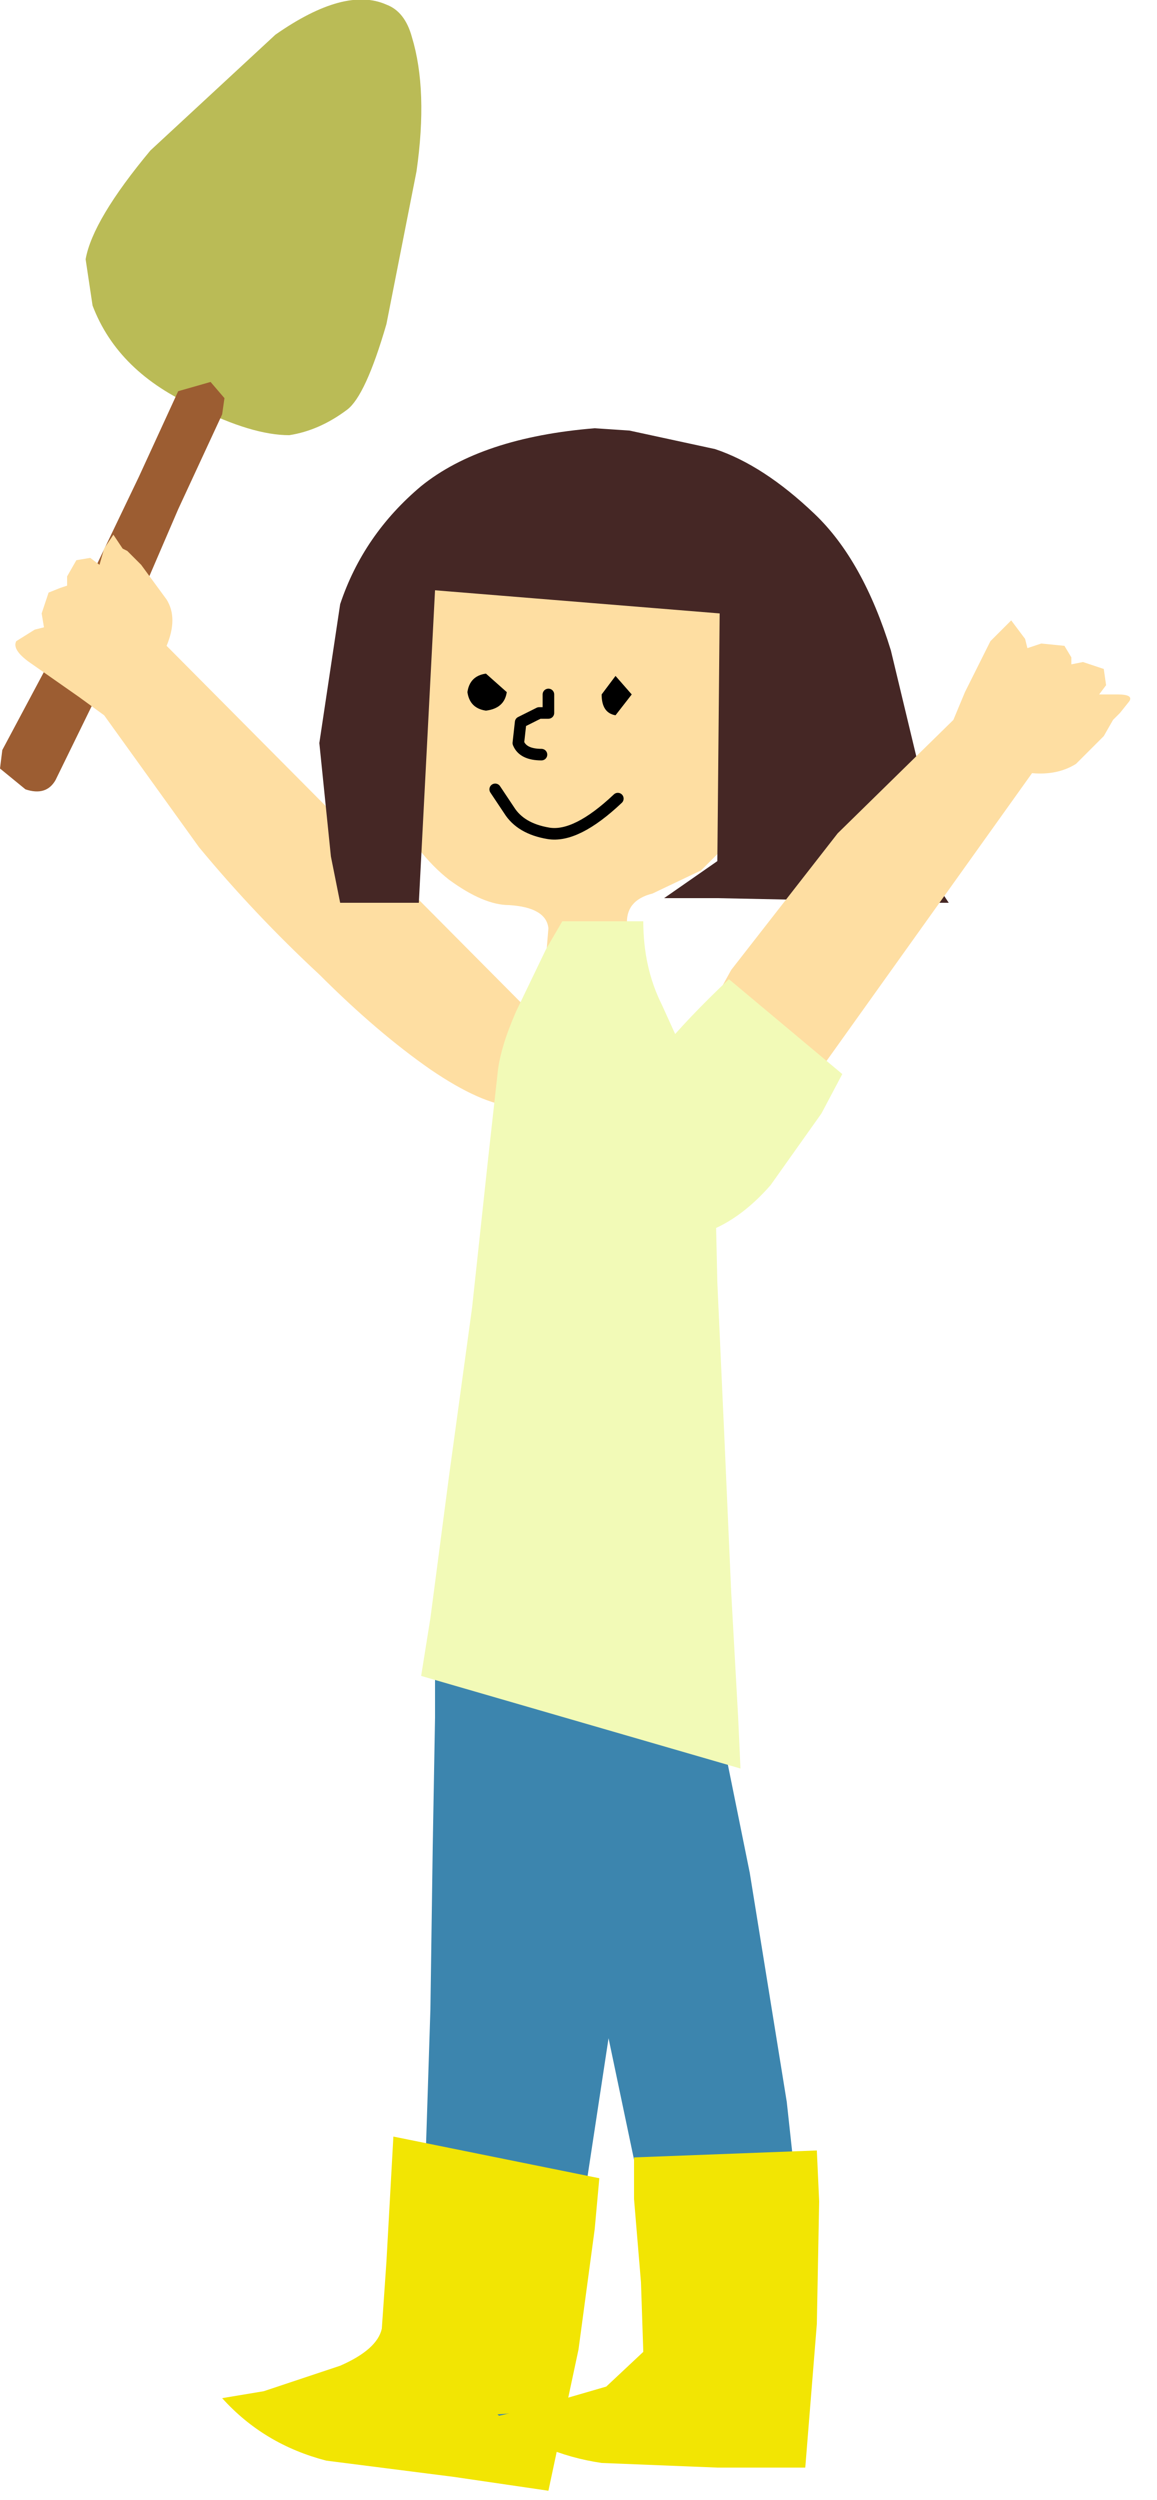 <?xml version="1.0" encoding="utf-8"?>
<svg version="1.1" id="Layer_1"
xmlns="http://www.w3.org/2000/svg"
xmlns:xlink="http://www.w3.org/1999/xlink"
xmlns:author="http://www.sothink.com"
width="25px" height="54px"
xml:space="preserve">
<g id="54" transform="matrix(1, 0, 0, 1, 8.9, 31.6)">
<path style="fill:#BABB56;fill-opacity:1" d="M-2.65,-22.2Q-3.45 -22.2 -4.65 -22.8Q-6.35 -23.55 -6.9 -25L-7.05 -26Q-6.9 -26.85 -5.65 -28.35L-2.95 -30.85Q-1.45 -31.9 -0.55 -31.5Q-0.15 -31.35 0 -30.8Q0.35 -29.65 0.1 -27.9L-0.55 -24.6Q-1 -23.05 -1.4 -22.75Q-2 -22.3 -2.65 -22.2" />
<path style="fill:#9C5D32;fill-opacity:1" d="M-4.1,-22.65L-5.05 -20.6L-6.6 -17L-7.7 -14.75Q-7.9 -14.4 -8.35 -14.55L-8.9 -15L-8.85 -15.4L-7.65 -17.65L-5.9 -21.3L-5.05 -23.15L-4.35 -23.35L-4.05 -23L-4.1 -22.65" />
<path style="fill:#FEDEA2;fill-opacity:1" d="M-2,-10.55Q-0.75 -9.3 0.4 -8.5Q1.5 -7.75 2.2 -7.7Q2.95 -7.65 2.95 -8.25Q3 -8.8 2.65 -9.35L2.35 -9.95L-5.3 -17.65Q-5.05 -18.25 -5.3 -18.65L-5.85 -19.4L-6.15 -19.7L-6.25 -19.75L-6.45 -20.05L-6.65 -19.75L-6.75 -19.4L-6.95 -19.55L-7.25 -19.5L-7.45 -19.15L-7.45 -18.95L-7.6 -18.9L-7.85 -18.8L-8 -18.35L-7.95 -18.05L-8.15 -18L-8.55 -17.75Q-8.65 -17.55 -8.2 -17.25L-7.2 -16.55L-6.65 -16.15L-4.6 -13.3Q-3.4 -11.85 -2 -10.55" />
<path style="fill:#3C85AE;fill-opacity:1" d="M0.5,4.35L0.5 5.5L0.45 8.3L0.4 11.8L0.3 14.9L0.25 16.65L-0.1 18.15L-0.95 19.5Q-1.55 20.1 -2.4 20.05Q-3.25 20.05 -3.4 20.35L-2.95 21.1L-1.45 21.55L0.55 21.75L2.15 21.85L2.8 21.95L5.25 5.85L0.5 4.35" />
<path style="fill:#F2E503;fill-opacity:1" d="M-0.45,15.45L-0.55 17.25L-0.65 18.7Q-0.75 19.15 -1.55 19.5L-3.2 20.05L-4.1 20.2Q-3.2 21.2 -1.85 21.55L0.9 21.9L2.95 22.2L3.6 19.15L3.95 16.55L4.05 15.45L-0.4 14.55L-0.45 15.45" />
<path style="fill:#3C85AE;fill-opacity:1" d="M6.5,4.9L6.2 3.25L0.9 4.25Q1.9 5.25 2.7 7.05L3.95 11L4.8 15.05L5.25 18.2L5.4 19.5Q4.95 19.95 4.1 20.2L2.55 20.5L1.85 20.55Q2.4 21.1 3.45 21.3L5.6 21.45L7.5 21.35L8.3 21.3Q8.65 20.45 8.6 18.4L8.1 13.8L7.3 8.85L6.5 4.9" />
<path style="fill:#F2E503;fill-opacity:1" d="M4.8,15.9L4.95 17.7L5 19.2L4.2 19.95L2.65 20.4L1.8 20.6Q2.75 21.4 4.1 21.6L6.6 21.7L8.5 21.7L8.75 18.6L8.8 15.95L8.75 14.85L4.8 15L4.8 15.9" />
<path style="fill:#FEDEA2;fill-opacity:1" d="M-0.45,-14.2Q0.1 -13.15 0.8 -12.6Q1.55 -12.05 2.1 -12.05Q2.9 -12 2.95 -11.55L2.9 -10.95L4.75 -10.95L4.65 -11.6Q4.6 -12.15 5.2 -12.3L6.25 -12.8L7.65 -14.2Q8.25 -15.15 8.3 -16.65Q8.25 -18.9 6.9 -20.2Q5.6 -21.45 3.85 -21.5L1.6 -21Q0.5 -20.55 -0.2 -19.5Q-0.95 -18.5 -1 -16.9Q-0.95 -15.3 -0.45 -14.2" />
<path style="fill:#F2FAB7;fill-opacity:1" d="M2.9,-11.1L2.25 -9.75Q1.9 -8.95 1.85 -8.4L1.65 -6.6L1.3 -3.35L0.8 0.3L0.4 3.35L0.2 4.6L7.1 6.6L7.05 5.5L6.9 2.8L6.75 -0.6L6.6 -3.9L6.55 -6.15L6.15 -8.25L5.4 -9.9Q5 -10.7 5 -11.7L3.25 -11.7L2.9 -11.1" />
<path style="fill:#000000;fill-opacity:1" d="M1.6,-17.05Q1.25 -17 1.2 -16.65Q1.25 -16.3 1.6 -16.25Q2 -16.3 2.05 -16.65L1.6 -17.05" />
<path style="fill:#000000;fill-opacity:1" d="M4.1,-16.6Q4.1 -16.2 4.4 -16.15L4.75 -16.6L4.4 -17L4.1 -16.6" />
<path style="fill:none;stroke-width:0.25;stroke-linecap:round;stroke-linejoin:round;stroke-miterlimit:3;stroke:#000000;stroke-opacity:1" d="M1.8,-14.55L2.1 -14.1Q2.35 -13.7 2.95 -13.6Q3.55 -13.5 4.45 -14.35" />
<path style="fill:none;stroke-width:0.25;stroke-linecap:round;stroke-linejoin:round;stroke-miterlimit:3;stroke:#000000;stroke-opacity:1" d="M2.95,-16.6L2.95 -16.2L2.75 -16.2L2.35 -16L2.3 -15.55Q2.4 -15.3 2.8 -15.3" />
<path style="fill:#452725;fill-opacity:1" d="M0.2,-21.1Q-1.05 -20.05 -1.55 -18.55L-2 -15.55L-1.75 -13.1L-1.55 -12.1L0.15 -12.1L0.5 -18.85L6.65 -18.35L6.6 -13L5.45 -12.2L6.6 -12.2L9.05 -12.15L11.25 -12.1L11.6 -12.1L11.4 -12.4L11.25 -13.8L10.35 -17.55Q9.75 -19.5 8.7 -20.5Q7.6 -21.55 6.55 -21.9L4.7 -22.3L3.95 -22.35Q1.5 -22.15 0.2 -21.1" />
<path style="fill:#FEDEA2;fill-opacity:1" d="M6.9,-10.65L5.35 -7.85Q4.85 -6.6 4.85 -5.95Q4.95 -5.15 5.45 -5.25Q6.05 -5.3 6.55 -5.7L7.15 -6.15L13.4 -14.9Q13.95 -14.85 14.35 -15.1L14.95 -15.7L15.15 -16.05L15.3 -16.2L15.5 -16.45Q15.6 -16.6 15.25 -16.6L14.85 -16.6L15 -16.8L14.95 -17.15L14.5 -17.3L14.25 -17.25L14.25 -17.4L14.1 -17.65L13.6 -17.7L13.3 -17.6L13.25 -17.8L12.95 -18.2L12.5 -17.75L11.95 -16.65L11.7 -16.05L9.2 -13.6L6.9 -10.65" />
<path style="fill:#F2FAB7;fill-opacity:1" d="M4.6,-7.7Q4.2 -6.65 4.4 -6.1L4.65 -5.6Q5.5 -4.65 6.25 -4.95Q7.05 -5.2 7.75 -6L8.85 -7.55L9.3 -8.4L6.85 -10.45Q5.05 -8.75 4.6 -7.7" />
</g>
</svg>
